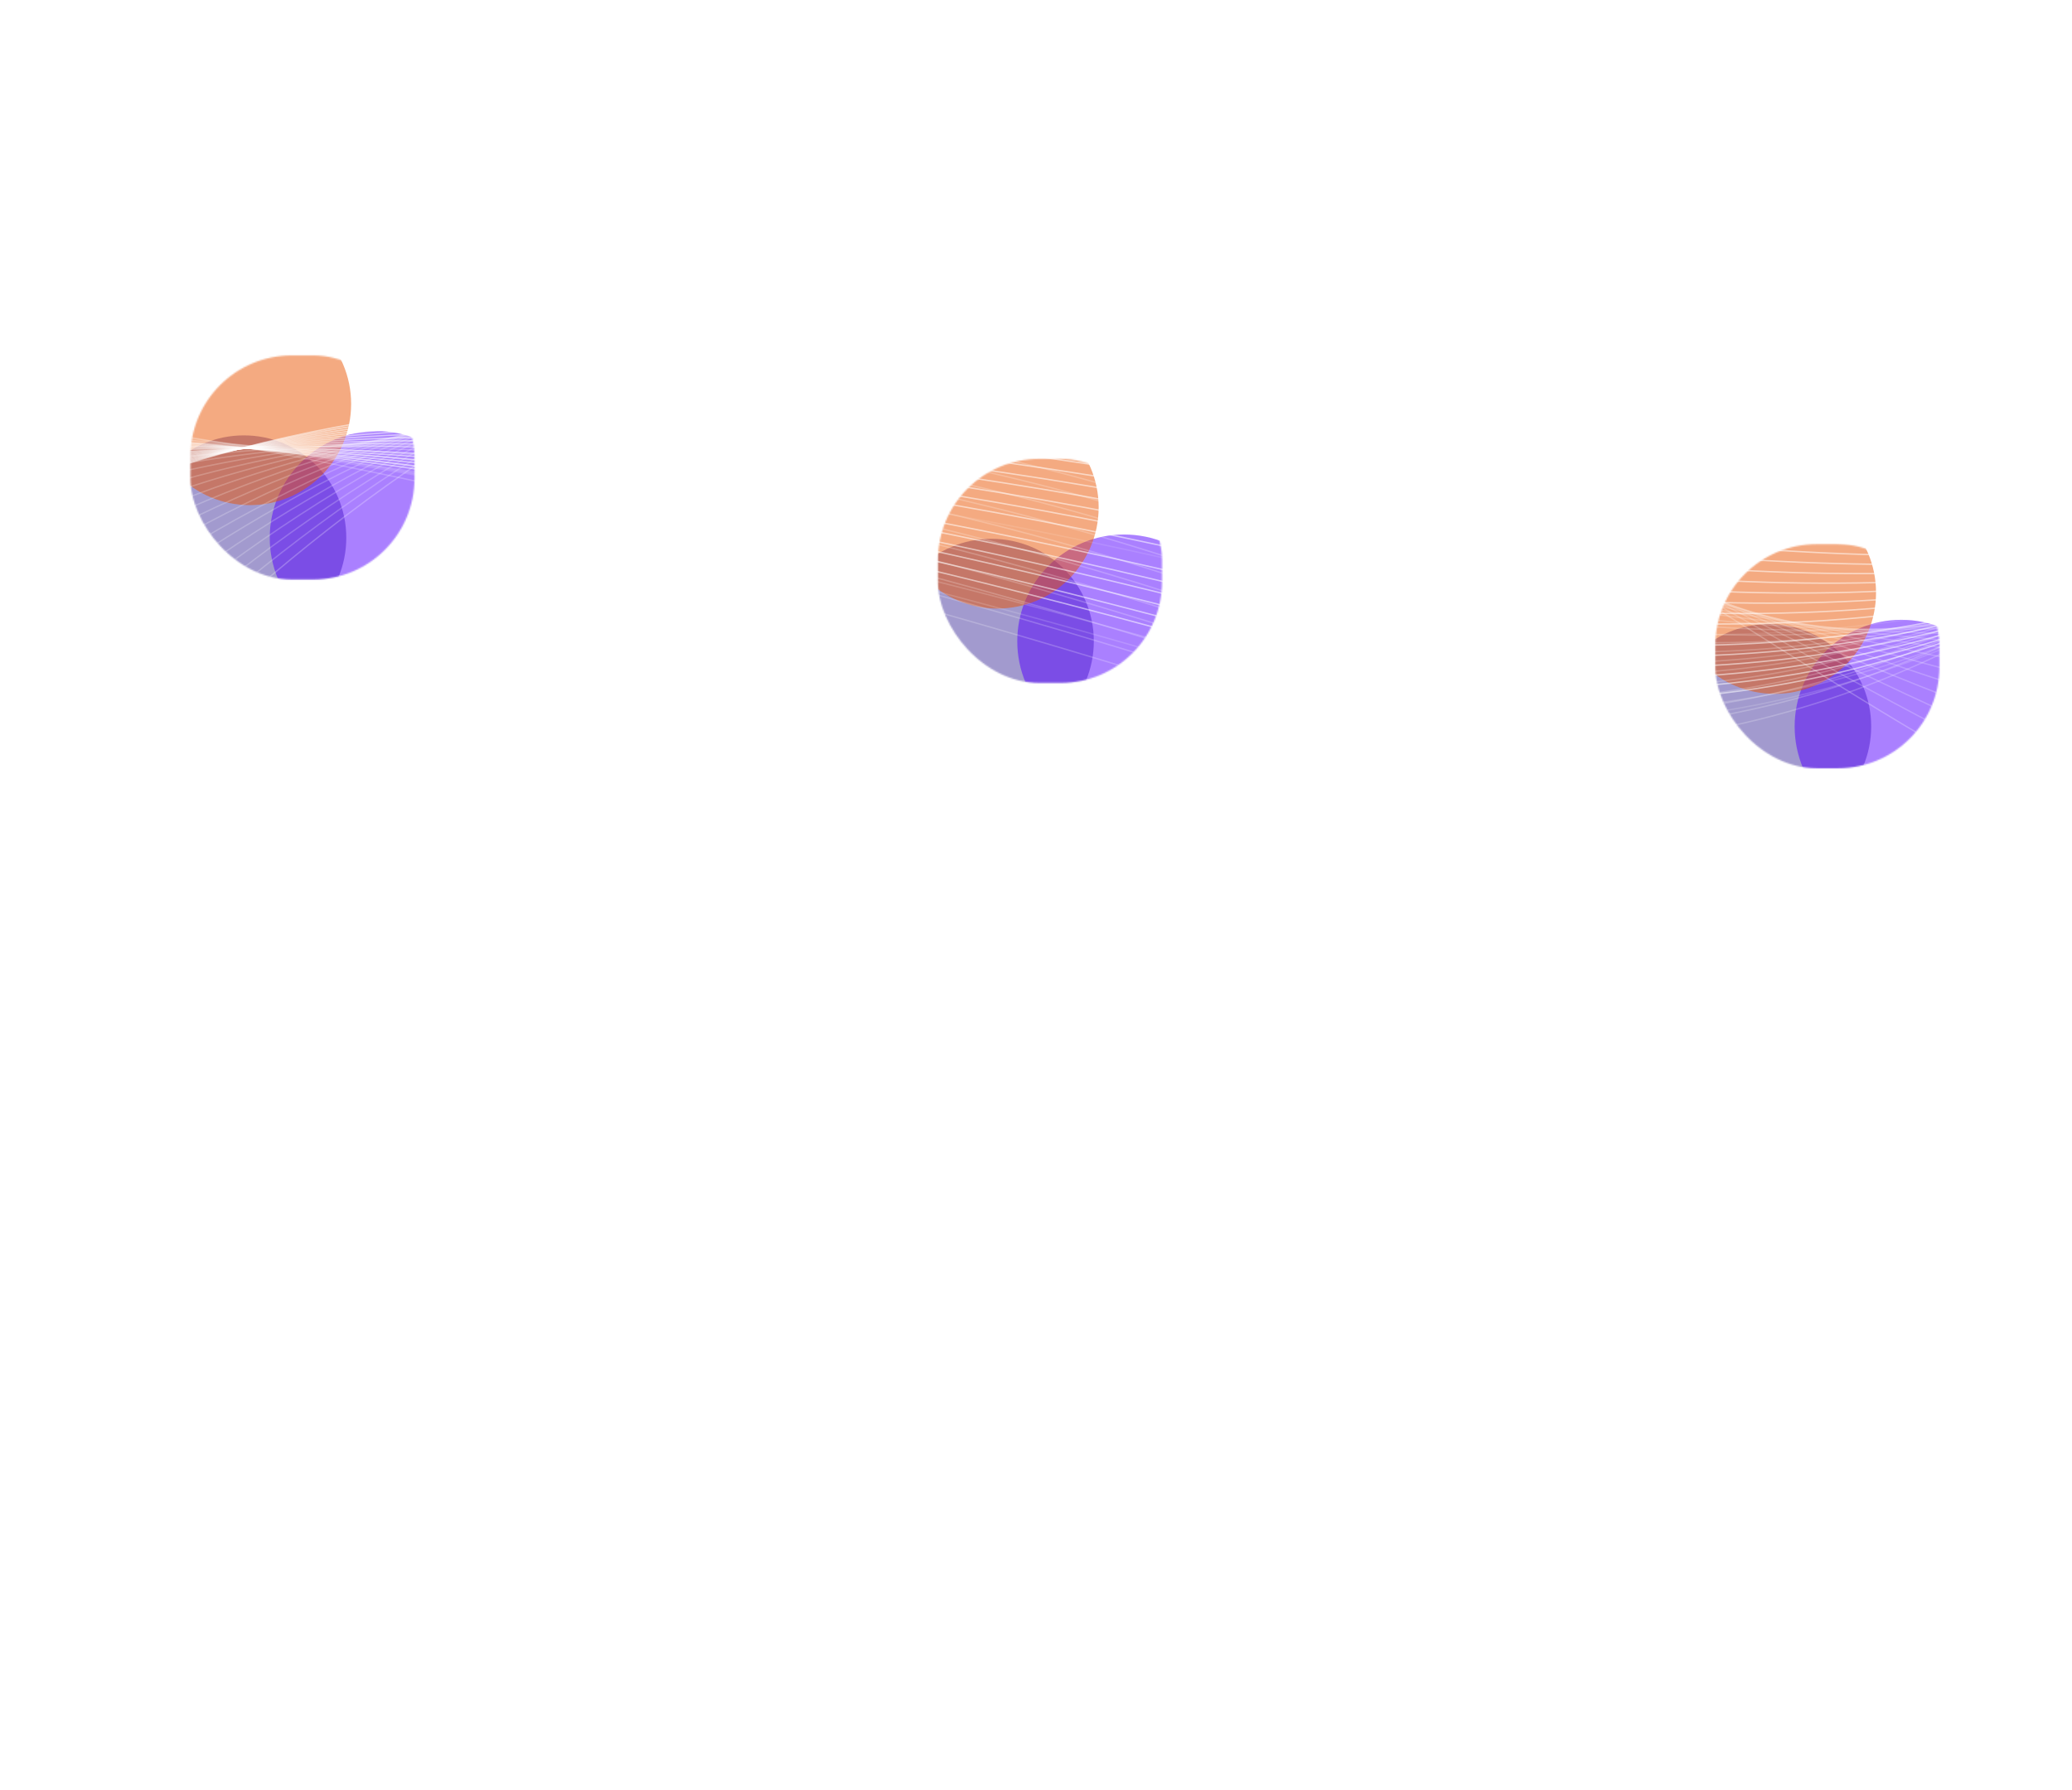 <svg width="1440" height="1244" viewBox="0 0 1440 1244" fill="none" xmlns="http://www.w3.org/2000/svg">
<g filter="url(#filter0_f_98_330)">
<mask id="mask0_98_330" style="mask-type:alpha" maskUnits="userSpaceOnUse" x="132" y="247" width="157" height="156">
<rect x="132.341" y="247.046" width="155.749" height="155.749" rx="70.405" fill="white"/>
</mask>
<g mask="url(#mask0_98_330)">
<g style="mix-blend-mode:overlay" filter="url(#filter1_f_98_330)">
<circle cx="169.497" cy="373.784" r="71.174" fill="#47379E" fill-opacity="0.5"/>
</g>
<g style="mix-blend-mode:overlay" filter="url(#filter2_f_98_330)">
<circle cx="261.623" cy="373.783" r="74.159" fill="#5602FF" fill-opacity="0.5"/>
</g>
<g style="mix-blend-mode:overlay" filter="url(#filter3_f_98_330)">
<circle cx="380.115" cy="251.75" r="73.171" fill="#0015FF" fill-opacity="0.5"/>
</g>
<g style="mix-blend-mode:overlay" filter="url(#filter4_f_98_330)">
<circle cx="173.679" cy="280.749" r="70.35" fill="#EA5705" fill-opacity="0.5"/>
</g>
</g>
</g>
<g filter="url(#filter5_f_98_330)">
<mask id="mask1_98_330" style="mask-type:alpha" maskUnits="userSpaceOnUse" x="1192" y="378" width="156" height="156">
<rect x="1192.12" y="378.221" width="155.749" height="155.749" rx="70.405" fill="white"/>
</mask>
<g mask="url(#mask1_98_330)">
<g style="mix-blend-mode:overlay" filter="url(#filter6_f_98_330)">
<circle cx="1229.27" cy="504.959" r="71.174" fill="#47379E" fill-opacity="0.5"/>
</g>
<g style="mix-blend-mode:overlay" filter="url(#filter7_f_98_330)">
<circle cx="1321.4" cy="504.959" r="74.159" fill="#5602FF" fill-opacity="0.5"/>
</g>
<g style="mix-blend-mode:overlay" filter="url(#filter8_f_98_330)">
<circle cx="1439.89" cy="382.925" r="73.171" fill="#0015FF" fill-opacity="0.5"/>
</g>
<g style="mix-blend-mode:overlay" filter="url(#filter9_f_98_330)">
<circle cx="1233.46" cy="411.925" r="70.35" fill="#EA5705" fill-opacity="0.5"/>
</g>
</g>
</g>
<g filter="url(#filter10_f_98_330)">
<mask id="mask2_98_330" style="mask-type:alpha" maskUnits="userSpaceOnUse" x="651" y="318" width="157" height="157">
<rect x="651.854" y="318.934" width="155.749" height="155.749" rx="70.405" fill="white"/>
</mask>
<g mask="url(#mask2_98_330)">
<g style="mix-blend-mode:overlay" filter="url(#filter11_f_98_330)">
<circle cx="689.01" cy="445.67" r="71.174" fill="#47379E" fill-opacity="0.5"/>
</g>
<g style="mix-blend-mode:overlay" filter="url(#filter12_f_98_330)">
<circle cx="781.136" cy="445.67" r="74.159" fill="#5602FF" fill-opacity="0.5"/>
</g>
<g style="mix-blend-mode:overlay" filter="url(#filter13_f_98_330)">
<circle cx="899.628" cy="323.637" r="73.171" fill="#0015FF" fill-opacity="0.5"/>
</g>
<g style="mix-blend-mode:overlay" filter="url(#filter14_f_98_330)">
<circle cx="693.192" cy="352.637" r="70.35" fill="#EA5705" fill-opacity="0.5"/>
</g>
</g>
</g>
<path d="M-96.597 442.834C-49.608 413.897 150.976 186.116 902.955 313.936C1654.93 441.756 1861.58 344.474 1951.5 130.502" stroke="white" stroke-opacity="0.54" stroke-width="0.957" stroke-miterlimit="10"/>
<path d="M-96.198 434.881C-51.445 407.306 154.444 190.879 900.174 321.699C1645.9 452.519 1858.01 327.52 1943.72 123.697" stroke="white" stroke-opacity="0.54" stroke-width="0.957" stroke-miterlimit="10"/>
<path d="M-95.76 426.935C-53.25 400.739 157.892 195.736 897.475 329.801C1637.06 463.867 1854.61 311.202 1936.03 117.567" stroke="white" stroke-opacity="0.54" stroke-width="0.957" stroke-miterlimit="10"/>
<path d="M-95.323 418.981C-55.044 394.163 161.331 200.596 894.775 337.896C1628.22 475.196 1851.21 294.877 1928.35 111.438" stroke="white" stroke-opacity="0.54" stroke-width="0.957" stroke-miterlimit="10"/>
<path d="M-94.887 411.023C-56.85 387.585 164.778 205.442 892.072 345.978C1619.37 486.514 1847.81 278.539 1920.66 105.287" stroke="white" stroke-opacity="0.54" stroke-width="0.957" stroke-miterlimit="10"/>
<path d="M-94.458 403.079C-58.654 381.019 168.217 210.311 889.354 354.084C1610.49 497.857 1844.4 262.225 1912.96 99.17" stroke="white" stroke-opacity="0.54" stroke-width="0.957" stroke-miterlimit="10"/>
<path d="M-94.021 395.121C-60.459 374.441 171.666 215.166 886.654 362.175C1601.64 509.184 1841 245.897 1905.27 93.028" stroke="white" stroke-opacity="0.54" stroke-width="0.957" stroke-miterlimit="10"/>
<path d="M-93.585 387.166C-62.255 367.863 175.113 220.015 883.952 370.26C1592.79 520.504 1837.6 229.561 1897.58 86.889" stroke="white" stroke-opacity="0.54" stroke-width="0.957" stroke-miterlimit="10"/>
<path d="M-93.148 379.209C-64.06 361.285 178.551 224.872 881.251 378.351C1583.95 531.831 1834.19 213.234 1889.91 80.747" stroke="white" stroke-opacity="0.54" stroke-width="0.957" stroke-miterlimit="10"/>
<path d="M-92.71 371.263C-65.854 354.718 181.999 229.73 878.542 386.455C1575.08 543.181 1830.78 196.918 1882.21 74.628" stroke="white" stroke-opacity="0.54" stroke-width="0.957" stroke-miterlimit="10"/>
<path d="M-92.273 363.308C-67.66 348.141 185.447 234.587 875.84 394.539C1566.23 554.492 1827.38 180.582 1874.52 68.479" stroke="white" stroke-opacity="0.54" stroke-width="0.957" stroke-miterlimit="10"/>
<path d="M-91.846 355.352C-69.474 341.566 188.875 239.437 873.13 402.633C1557.39 565.829 1823.97 164.256 1866.83 62.349" stroke="url(#paint0_linear_98_330)" stroke-opacity="0.11" stroke-width="0.957" stroke-miterlimit="10"/>
<path d="M-91.408 347.405C-71.269 334.997 192.325 244.302 870.431 410.735C1548.54 577.167 1820.57 147.938 1859.14 56.218" stroke="white" stroke-opacity="0.54" stroke-width="0.957" stroke-miterlimit="10"/>
<path d="M-90.971 339.447C-73.074 328.418 195.772 249.148 867.719 418.817C1539.67 588.487 1817.17 131.61 1851.45 50.077" stroke="white" stroke-opacity="0.54" stroke-width="0.957" stroke-miterlimit="10"/>
<path d="M-90.534 331.493C-74.87 321.841 199.22 254.006 865.019 426.911C1530.82 599.817 1813.76 115.285 1843.76 43.939" stroke="white" stroke-opacity="0.54" stroke-width="0.957" stroke-miterlimit="10"/>
<path d="M-90.096 323.544C-76.674 315.272 202.658 258.863 862.32 435.012C1521.98 611.161 1810.36 98.965 1836.07 37.816" stroke="white" stroke-opacity="0.54" stroke-width="0.957" stroke-miterlimit="10"/>
<path d="M-89.66 315.59C-78.469 308.696 206.106 263.722 859.619 443.107C1513.13 622.491 1806.95 82.632 1828.38 31.679" stroke="white" stroke-opacity="0.54" stroke-width="0.957" stroke-miterlimit="10"/>
<path d="M-89.233 307.636C-80.284 302.121 209.544 268.58 856.897 451.193C1504.25 633.806 1803.55 66.306 1820.69 25.54" stroke="white" stroke-opacity="0.54" stroke-width="0.957" stroke-miterlimit="10"/>
<path d="M-88.795 299.68C-82.079 295.543 212.983 273.429 854.198 459.286C1495.41 645.142 1800.14 49.98 1813 19.41" stroke="url(#paint1_linear_98_330)" stroke-opacity="0.17" stroke-width="0.957" stroke-miterlimit="10"/>
<path d="M-88.358 291.731C-83.884 288.974 216.431 278.293 851.497 467.386C1486.56 656.479 1796.74 33.651 1805.31 13.268" stroke="url(#paint2_linear_98_330)" stroke-opacity="0.15" stroke-width="0.957" stroke-miterlimit="10"/>
<path d="M-87.484 275.82C-87.484 275.82 223.327 287.999 846.085 483.564C1468.84 679.13 1789.93 1 1789.93 1" stroke="white" stroke-opacity="0.21" stroke-width="0.957" stroke-miterlimit="10"/>
<path d="M-82.626 290.15C-81.611 288.827 233.429 276.982 845.556 471.258C1457.68 665.534 1777.25 36.269 1792.62 30.283" stroke="white" stroke-opacity="0.21" stroke-width="0.957" stroke-miterlimit="10"/>
<path d="M-77.766 304.492C-75.737 301.845 243.543 265.985 845.028 458.973C1446.51 651.96 1764.58 71.539 1795.31 59.569" stroke="white" stroke-opacity="0.21" stroke-width="0.957" stroke-miterlimit="10"/>
<path d="M-72.906 318.823C-69.864 314.854 253.657 254.978 844.489 446.669C1435.32 638.36 1751.89 106.791 1798.01 88.854" stroke="white" stroke-opacity="0.21" stroke-width="0.957" stroke-miterlimit="10"/>
<path d="M-68.048 333.151C-64.001 327.86 263.768 243.958 843.959 434.37C1424.15 624.781 1739.2 142.059 1800.69 118.136" stroke="white" stroke-opacity="0.21" stroke-width="0.957" stroke-miterlimit="10"/>
<path d="M-63.189 347.483C-58.128 340.869 273.88 232.951 843.429 422.066C1412.98 611.18 1726.52 177.321 1803.38 147.413" stroke="white" stroke-opacity="0.21" stroke-width="0.957" stroke-miterlimit="10"/>
<path d="M-58.32 361.814C-52.245 353.876 283.993 221.935 842.901 409.77C1401.81 597.605 1713.85 212.591 1806.08 176.698" stroke="white" stroke-opacity="0.21" stroke-width="0.957" stroke-miterlimit="10"/>
<path d="M-53.462 376.142C-46.373 366.881 294.105 210.924 842.371 397.471C1390.64 584.017 1701.17 247.848 1808.77 205.979" stroke="white" stroke-opacity="0.21" stroke-width="0.957" stroke-miterlimit="10"/>
<path d="M-48.603 390.474C-40.499 379.889 304.218 199.909 841.841 385.167C1379.47 570.425 1688.49 283.11 1811.45 235.256" stroke="white" stroke-opacity="0.21" stroke-width="0.957" stroke-miterlimit="10"/>
<path d="M-43.743 404.813C-34.626 392.905 314.331 188.909 841.312 372.869C1368.29 556.83 1675.81 318.379 1814.15 264.539" stroke="white" stroke-opacity="0.21" stroke-width="0.957" stroke-miterlimit="10"/>
<path d="M-38.884 419.144C-28.752 405.913 324.445 177.901 840.774 360.575C1357.1 543.248 1663.13 353.649 1816.83 293.825" stroke="white" stroke-opacity="0.21" stroke-width="0.957" stroke-miterlimit="10"/>
<path d="M-34.025 433.476C-22.879 418.922 334.557 166.885 840.244 348.27C1345.93 529.655 1650.45 388.901 1819.52 323.101" stroke="white" stroke-opacity="0.21" stroke-width="0.957" stroke-miterlimit="10"/>
<path d="M-29.156 447.804C-17.006 431.928 344.67 155.876 839.725 335.971C1334.78 516.067 1637.78 424.169 1822.23 352.392" stroke="white" stroke-opacity="0.21" stroke-width="0.957" stroke-miterlimit="10"/>
<path d="M-24.297 462.136C-11.133 444.937 354.782 144.86 839.185 323.668C1323.59 502.476 1625.09 459.432 1824.91 381.669" stroke="white" stroke-opacity="0.21" stroke-width="0.957" stroke-miterlimit="10"/>
<path d="M-19.439 476.47C-5.26 457.948 364.894 133.855 838.656 311.375C1312.42 488.894 1612.42 494.703 1827.6 410.956" stroke="white" stroke-opacity="0.21" stroke-width="0.957" stroke-miterlimit="10"/>
<path d="M-14.58 490.797C0.613 470.952 375.007 122.844 838.126 299.066C1301.24 475.288 1599.73 529.951 1830.3 440.228" stroke="white" stroke-opacity="0.21" stroke-width="0.957" stroke-miterlimit="10"/>
<path d="M-9.72 505.128C6.486 483.96 385.12 111.828 837.588 286.771C1290.06 461.715 1587.05 565.223 1832.98 469.514" stroke="white" stroke-opacity="0.21" stroke-width="0.957" stroke-miterlimit="10"/>
<path d="M-4.861 519.469C12.36 496.978 395.224 100.831 837.058 274.476C1278.89 448.121 1574.37 600.493 1835.68 498.799" stroke="white" stroke-opacity="0.21" stroke-width="0.957" stroke-miterlimit="10"/>
<path d="M0.008 533.798C18.243 509.983 405.345 89.812 836.539 262.177C1267.73 434.543 1561.7 635.76 1838.37 528.082" stroke="white" stroke-opacity="0.21" stroke-width="0.957" stroke-miterlimit="10"/>
<path d="M4.867 548.129C24.106 522.992 415.458 78.804 835.999 249.873C1256.54 420.943 1549.01 671.013 1841.05 557.358" stroke="white" stroke-opacity="0.21" stroke-width="0.957" stroke-miterlimit="10"/>
<path d="M9.725 562.46C29.979 536.001 425.571 67.797 835.47 237.578C1245.37 407.358 1536.33 706.283 1843.74 586.643" stroke="white" stroke-opacity="0.21" stroke-width="0.957" stroke-miterlimit="10"/>
<path d="M14.584 576.79C35.851 549.007 435.683 56.779 834.94 225.271C1234.2 393.763 1523.65 741.542 1846.44 615.926" stroke="white" stroke-opacity="0.24" stroke-width="0.957" stroke-miterlimit="10"/>
<defs>
<filter id="filter0_f_98_330" x="8.354" y="123.06" width="403.723" height="403.722" filterUnits="userSpaceOnUse" color-interpolation-filters="sRGB">
<feFlood flood-opacity="0" result="BackgroundImageFix"/>
<feBlend mode="normal" in="SourceGraphic" in2="BackgroundImageFix" result="shape"/>
<feGaussianBlur stdDeviation="61.993" result="effect1_foregroundBlur_98_330"/>
</filter>
<filter id="filter1_f_98_330" x="-5.309" y="198.978" width="349.611" height="349.611" filterUnits="userSpaceOnUse" color-interpolation-filters="sRGB">
<feFlood flood-opacity="0" result="BackgroundImageFix"/>
<feBlend mode="normal" in="SourceGraphic" in2="BackgroundImageFix" result="shape"/>
<feGaussianBlur stdDeviation="51.816" result="effect1_foregroundBlur_98_330"/>
</filter>
<filter id="filter2_f_98_330" x="79.484" y="191.645" width="364.277" height="364.277" filterUnits="userSpaceOnUse" color-interpolation-filters="sRGB">
<feFlood flood-opacity="0" result="BackgroundImageFix"/>
<feBlend mode="normal" in="SourceGraphic" in2="BackgroundImageFix" result="shape"/>
<feGaussianBlur stdDeviation="53.99" result="effect1_foregroundBlur_98_330"/>
</filter>
<filter id="filter3_f_98_330" x="200.404" y="72.04" width="359.421" height="359.421" filterUnits="userSpaceOnUse" color-interpolation-filters="sRGB">
<feFlood flood-opacity="0" result="BackgroundImageFix"/>
<feBlend mode="normal" in="SourceGraphic" in2="BackgroundImageFix" result="shape"/>
<feGaussianBlur stdDeviation="53.27" result="effect1_foregroundBlur_98_330"/>
</filter>
<filter id="filter4_f_98_330" x="0.896" y="107.966" width="345.566" height="345.566" filterUnits="userSpaceOnUse" color-interpolation-filters="sRGB">
<feFlood flood-opacity="0" result="BackgroundImageFix"/>
<feBlend mode="normal" in="SourceGraphic" in2="BackgroundImageFix" result="shape"/>
<feGaussianBlur stdDeviation="51.216" result="effect1_foregroundBlur_98_330"/>
</filter>
<filter id="filter5_f_98_330" x="1068.13" y="254.235" width="403.723" height="403.722" filterUnits="userSpaceOnUse" color-interpolation-filters="sRGB">
<feFlood flood-opacity="0" result="BackgroundImageFix"/>
<feBlend mode="normal" in="SourceGraphic" in2="BackgroundImageFix" result="shape"/>
<feGaussianBlur stdDeviation="61.993" result="effect1_foregroundBlur_98_330"/>
</filter>
<filter id="filter6_f_98_330" x="1054.47" y="330.154" width="349.611" height="349.611" filterUnits="userSpaceOnUse" color-interpolation-filters="sRGB">
<feFlood flood-opacity="0" result="BackgroundImageFix"/>
<feBlend mode="normal" in="SourceGraphic" in2="BackgroundImageFix" result="shape"/>
<feGaussianBlur stdDeviation="51.816" result="effect1_foregroundBlur_98_330"/>
</filter>
<filter id="filter7_f_98_330" x="1139.26" y="322.82" width="364.277" height="364.277" filterUnits="userSpaceOnUse" color-interpolation-filters="sRGB">
<feFlood flood-opacity="0" result="BackgroundImageFix"/>
<feBlend mode="normal" in="SourceGraphic" in2="BackgroundImageFix" result="shape"/>
<feGaussianBlur stdDeviation="53.99" result="effect1_foregroundBlur_98_330"/>
</filter>
<filter id="filter8_f_98_330" x="1260.18" y="203.215" width="359.421" height="359.421" filterUnits="userSpaceOnUse" color-interpolation-filters="sRGB">
<feFlood flood-opacity="0" result="BackgroundImageFix"/>
<feBlend mode="normal" in="SourceGraphic" in2="BackgroundImageFix" result="shape"/>
<feGaussianBlur stdDeviation="53.27" result="effect1_foregroundBlur_98_330"/>
</filter>
<filter id="filter9_f_98_330" x="1060.67" y="239.142" width="345.566" height="345.566" filterUnits="userSpaceOnUse" color-interpolation-filters="sRGB">
<feFlood flood-opacity="0" result="BackgroundImageFix"/>
<feBlend mode="normal" in="SourceGraphic" in2="BackgroundImageFix" result="shape"/>
<feGaussianBlur stdDeviation="51.216" result="effect1_foregroundBlur_98_330"/>
</filter>
<filter id="filter10_f_98_330" x="527.868" y="194.947" width="403.723" height="403.722" filterUnits="userSpaceOnUse" color-interpolation-filters="sRGB">
<feFlood flood-opacity="0" result="BackgroundImageFix"/>
<feBlend mode="normal" in="SourceGraphic" in2="BackgroundImageFix" result="shape"/>
<feGaussianBlur stdDeviation="61.993" result="effect1_foregroundBlur_98_330"/>
</filter>
<filter id="filter11_f_98_330" x="514.205" y="270.865" width="349.611" height="349.611" filterUnits="userSpaceOnUse" color-interpolation-filters="sRGB">
<feFlood flood-opacity="0" result="BackgroundImageFix"/>
<feBlend mode="normal" in="SourceGraphic" in2="BackgroundImageFix" result="shape"/>
<feGaussianBlur stdDeviation="51.816" result="effect1_foregroundBlur_98_330"/>
</filter>
<filter id="filter12_f_98_330" x="598.998" y="263.532" width="364.277" height="364.277" filterUnits="userSpaceOnUse" color-interpolation-filters="sRGB">
<feFlood flood-opacity="0" result="BackgroundImageFix"/>
<feBlend mode="normal" in="SourceGraphic" in2="BackgroundImageFix" result="shape"/>
<feGaussianBlur stdDeviation="53.99" result="effect1_foregroundBlur_98_330"/>
</filter>
<filter id="filter13_f_98_330" x="719.918" y="143.927" width="359.421" height="359.421" filterUnits="userSpaceOnUse" color-interpolation-filters="sRGB">
<feFlood flood-opacity="0" result="BackgroundImageFix"/>
<feBlend mode="normal" in="SourceGraphic" in2="BackgroundImageFix" result="shape"/>
<feGaussianBlur stdDeviation="53.27" result="effect1_foregroundBlur_98_330"/>
</filter>
<filter id="filter14_f_98_330" x="520.409" y="179.854" width="345.566" height="345.566" filterUnits="userSpaceOnUse" color-interpolation-filters="sRGB">
<feFlood flood-opacity="0" result="BackgroundImageFix"/>
<feBlend mode="normal" in="SourceGraphic" in2="BackgroundImageFix" result="shape"/>
<feGaussianBlur stdDeviation="51.216" result="effect1_foregroundBlur_98_330"/>
</filter>
<linearGradient id="paint0_linear_98_330" x1="-88.956" y1="229.308" x2="1861.89" y2="278.333" gradientUnits="userSpaceOnUse">
<stop stop-color="white"/>
<stop offset="1" stop-color="white" stop-opacity="0.905"/>
</linearGradient>
<linearGradient id="paint1_linear_98_330" x1="-83.218" y1="374.601" x2="1829.54" y2="226.117" gradientUnits="userSpaceOnUse">
<stop stop-color="white"/>
<stop offset="1" stop-color="white" stop-opacity="0.971"/>
</linearGradient>
<linearGradient id="paint2_linear_98_330" x1="-79.124" y1="394.276" x2="1824.67" y2="218.522" gradientUnits="userSpaceOnUse">
<stop stop-color="white"/>
<stop offset="1" stop-color="white" stop-opacity="0.981"/>
</linearGradient>
</defs>
</svg>
